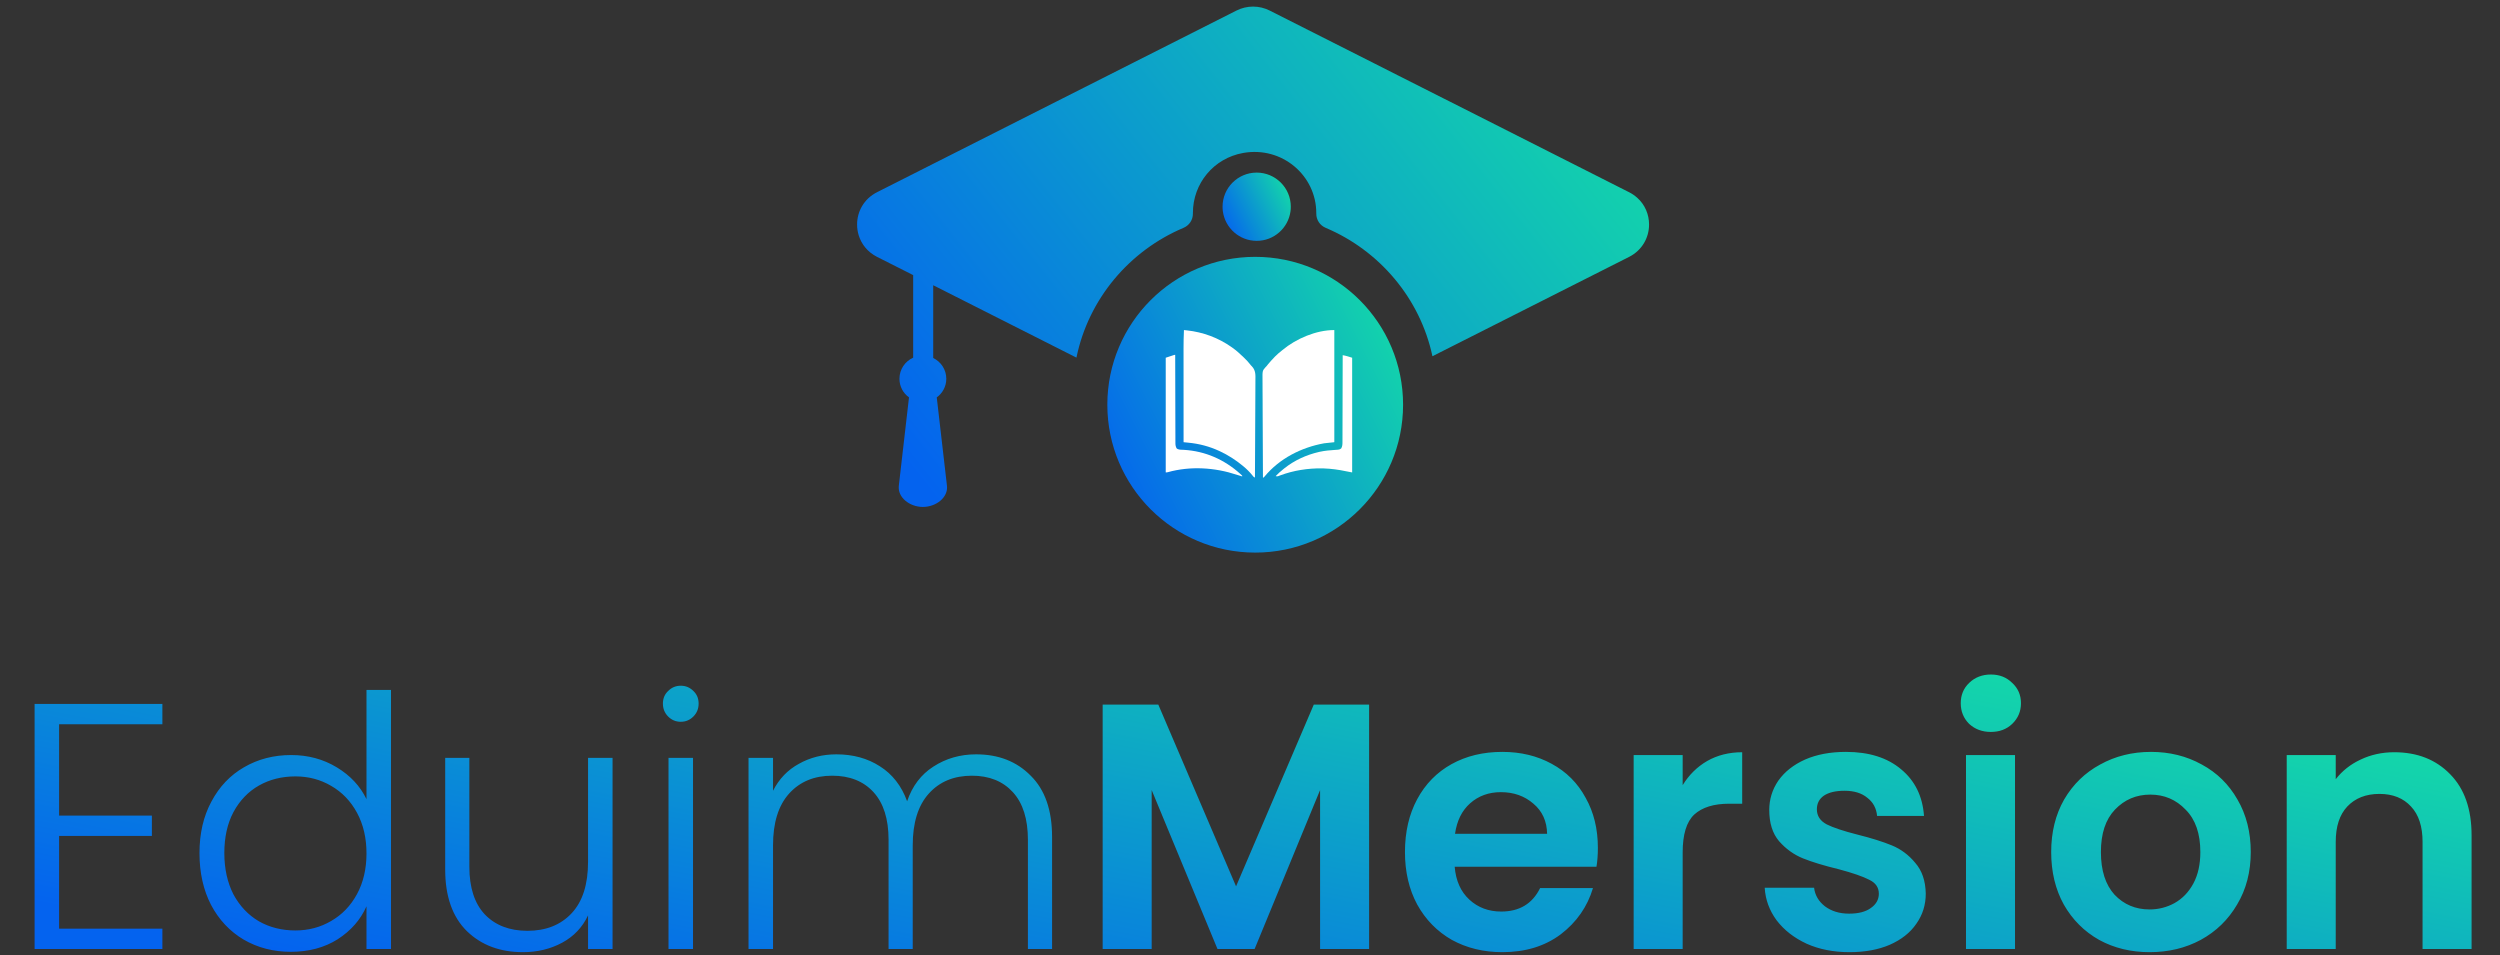 <svg width="356" height="136" viewBox="0 0 356 136" fill="none" xmlns="http://www.w3.org/2000/svg">
<rect x="0" y="0" width="356" height="136" fill="#333333" stroke="none"/>
<path d="M168.539 32.442C169.359 32.093 169.879 31.302 169.868 30.412V30.339C169.868 26.119 172.821 22.539 177.014 21.784C182.578 20.785 187.439 25.005 187.439 30.339V30.407C187.428 31.297 187.948 32.093 188.773 32.442C196.434 35.678 202.224 42.48 203.979 50.728C213.311 46.013 222.642 41.298 231.979 36.584C233.881 35.621 234.827 33.795 234.827 31.973C234.827 30.558 234.26 29.142 233.109 28.133H233.104C232.773 27.836 232.4 27.581 231.974 27.368L206.391 14.431L205.634 14.052L199.124 10.763L195.683 9.019L180.808 1.505C180.067 1.131 179.252 0.938 178.438 0.938C177.624 0.938 176.809 1.131 176.068 1.505L150.49 14.431L124.902 27.363C123 28.325 122.049 30.147 122.049 31.973C122.049 32.494 122.128 33.014 122.28 33.514C122.669 34.768 123.541 35.897 124.902 36.584L127.955 38.124L130.035 39.175V50.931C128.885 51.446 128.081 52.596 128.081 53.938C128.081 55.026 128.611 55.999 129.442 56.587L127.991 69.175C127.802 70.825 129.531 72.188 131.417 72.188C133.304 72.188 135.037 70.83 134.848 69.175L133.393 56.587C134.218 55.994 134.754 55.026 134.754 53.938C134.754 52.637 133.997 51.513 132.888 50.977V40.617C138.758 43.583 144.632 46.549 150.496 49.515L153.286 50.925C154.993 42.589 160.799 35.71 168.539 32.442Z" fill="url(#paint0_linear_585_13698)"/>
<path d="M178.951 34.297C181.414 34.297 183.446 32.469 183.767 30.093C183.798 29.876 183.811 29.659 183.811 29.438C183.811 26.754 181.635 24.578 178.951 24.578C176.267 24.578 174.092 26.754 174.092 29.438C174.092 29.659 174.105 29.881 174.135 30.089C174.452 32.465 176.489 34.297 178.951 34.297Z" fill="url(#paint1_linear_585_13698)"/>
<path d="M178.741 36.575C190.371 36.575 199.799 46.002 199.799 57.632C199.799 69.262 190.371 78.69 178.741 78.69C167.111 78.69 157.684 69.262 157.684 57.632C157.684 46.002 167.111 36.575 178.741 36.575Z" fill="url(#paint2_linear_585_13698)"/>
<path d="M190.007 47C190.007 52.27 190.007 57.54 190.007 62.97C189.289 63.047 189.289 63.047 188.555 63.126C185.319 63.71 182.208 65.285 180.083 67.847C180.016 67.923 180.016 67.923 179.948 68C179.914 68 179.88 68 179.844 68C179.832 66.084 179.823 64.167 179.818 62.251C179.817 62.024 179.817 61.798 179.816 61.571C179.816 61.503 179.816 61.503 179.815 61.434C179.813 60.705 179.809 59.976 179.804 59.247C179.799 58.498 179.797 57.75 179.796 57.001C179.795 56.539 179.793 56.078 179.788 55.616C179.786 55.299 179.785 54.982 179.785 54.665C179.786 54.483 179.785 54.3 179.782 54.117C179.765 52.792 179.765 52.792 180.229 52.269C180.273 52.224 180.317 52.179 180.363 52.133C180.439 52.038 180.515 51.942 180.59 51.845C180.865 51.515 181.156 51.2 181.452 50.889C181.492 50.846 181.533 50.803 181.575 50.759C181.86 50.466 182.169 50.21 182.489 49.956C182.528 49.923 182.567 49.89 182.607 49.856C184.576 48.218 187.421 47 190.007 47Z" fill="white"/>
<path d="M168.593 47C168.685 47.01 168.776 47.02 168.868 47.029C168.919 47.035 168.97 47.04 169.022 47.046C171.318 47.295 173.499 48.102 175.386 49.437C175.419 49.46 175.452 49.484 175.487 49.508C176.05 49.907 176.552 50.355 177.045 50.837C177.103 50.893 177.161 50.949 177.219 51.005C177.5 51.278 177.77 51.558 178.008 51.871C178.132 52.032 178.132 52.032 178.279 52.176C178.829 52.764 178.783 53.415 178.771 54.182C178.768 54.368 178.769 54.554 178.769 54.74C178.77 55.061 178.768 55.382 178.765 55.703C178.76 56.168 178.759 56.632 178.758 57.096C178.757 57.85 178.753 58.603 178.747 59.357C178.742 60.089 178.738 60.82 178.736 61.552C178.736 61.597 178.735 61.642 178.735 61.689C178.734 61.915 178.734 62.142 178.733 62.369C178.727 64.246 178.717 66.123 178.704 68C178.511 67.935 178.468 67.859 178.345 67.699C177.961 67.218 177.52 66.784 177.045 66.393C177.018 66.37 176.991 66.348 176.964 66.325C175.96 65.502 174.905 64.816 173.727 64.267C173.687 64.248 173.647 64.23 173.606 64.21C172.224 63.571 170.767 63.188 169.254 63.041C169.184 63.034 169.115 63.027 169.045 63.02C168.877 63.003 168.709 62.987 168.541 62.97C168.54 61.138 168.539 59.306 168.539 57.473C168.539 57.256 168.539 57.039 168.539 56.822C168.539 56.779 168.539 56.736 168.539 56.691C168.538 55.995 168.538 55.298 168.537 54.601C168.537 53.885 168.537 53.168 168.537 52.452C168.536 52.011 168.536 51.57 168.536 51.129C168.536 50.825 168.535 50.521 168.536 50.218C168.536 50.043 168.535 49.869 168.535 49.694C168.534 48.795 168.553 47.898 168.593 47Z" fill="white"/>
<path d="M191.199 50.578C191.667 50.653 192.087 50.797 192.547 50.941C192.547 56.331 192.547 61.721 192.547 67.274C191.912 67.159 191.912 67.159 191.683 67.109C190.633 66.887 189.576 66.738 188.503 66.704C188.438 66.701 188.373 66.699 188.306 66.697C186.266 66.665 184.198 66.985 182.287 67.701C182.208 67.73 182.208 67.73 182.128 67.76C182.082 67.778 182.036 67.795 181.989 67.813C181.856 67.847 181.786 67.838 181.658 67.793C182.002 67.435 182.357 67.114 182.747 66.807C182.798 66.766 182.848 66.725 182.9 66.683C184.316 65.555 186.019 64.777 187.777 64.37C187.842 64.355 187.842 64.355 187.908 64.34C188.639 64.176 189.377 64.115 190.122 64.066C190.161 64.063 190.199 64.06 190.238 64.057C190.344 64.05 190.449 64.043 190.554 64.036C190.745 64.005 190.844 63.977 190.992 63.852C191.155 63.55 191.17 63.294 191.168 62.955C191.168 62.902 191.168 62.849 191.169 62.794C191.17 62.617 191.17 62.44 191.17 62.262C191.17 62.135 191.171 62.008 191.171 61.881C191.172 61.607 191.173 61.333 191.173 61.059C191.173 60.663 191.175 60.268 191.176 59.872C191.178 59.23 191.18 58.587 191.181 57.945C191.182 57.321 191.183 56.698 191.185 56.074C191.185 56.035 191.186 55.997 191.186 55.957C191.186 55.764 191.187 55.571 191.187 55.378C191.192 53.778 191.196 52.178 191.199 50.578Z" fill="white"/>
<path d="M167.348 50.526C167.348 50.592 167.348 50.659 167.349 50.727C167.351 52.305 167.355 53.883 167.36 55.462C167.361 55.656 167.361 55.85 167.362 56.044C167.362 56.083 167.362 56.122 167.362 56.161C167.364 56.788 167.365 57.414 167.366 58.04C167.367 58.682 167.369 59.325 167.371 59.967C167.373 60.364 167.374 60.76 167.374 61.157C167.374 61.461 167.375 61.764 167.377 62.069C167.377 62.193 167.378 62.318 167.377 62.443C167.377 62.613 167.378 62.783 167.379 62.953C167.379 63.002 167.379 63.052 167.379 63.103C167.382 63.392 167.416 63.597 167.556 63.852C167.836 64.076 168.217 64.041 168.56 64.056C171.614 64.231 174.349 65.437 176.613 67.478C176.641 67.503 176.668 67.527 176.697 67.552C176.763 67.613 176.826 67.677 176.889 67.741C176.889 67.775 176.889 67.809 176.889 67.844C176.63 67.768 176.372 67.69 176.116 67.605C172.97 66.563 169.511 66.349 166.298 67.238C166.156 67.274 166.156 67.274 166 67.274C166 61.884 166 56.494 166 50.941C167.244 50.526 167.244 50.526 167.348 50.526Z" fill="white"/>
<path d="M8.416 103.131V116.143H21.628V119.035H8.416V132.247H23.124V135.139H4.926V100.239H23.124V103.131H8.416ZM28.406 121.478C28.406 118.686 28.971 116.243 30.101 114.149C31.231 112.022 32.776 110.393 34.737 109.263C36.732 108.1 38.975 107.518 41.468 107.518C43.861 107.518 46.022 108.1 47.95 109.263C49.878 110.426 51.29 111.939 52.188 113.8V98.245H55.678V135.139H52.188V129.057C51.357 130.951 49.994 132.513 48.099 133.743C46.205 134.94 43.978 135.538 41.418 135.538C38.925 135.538 36.682 134.956 34.688 133.793C32.727 132.63 31.181 130.984 30.051 128.857C28.954 126.73 28.406 124.27 28.406 121.478ZM52.188 121.528C52.188 119.334 51.739 117.406 50.842 115.745C49.944 114.083 48.714 112.803 47.152 111.905C45.623 111.008 43.928 110.559 42.066 110.559C40.139 110.559 38.41 110.991 36.881 111.856C35.352 112.72 34.139 113.983 33.242 115.645C32.377 117.274 31.945 119.218 31.945 121.478C31.945 123.705 32.377 125.666 33.242 127.361C34.139 129.023 35.352 130.303 36.881 131.2C38.41 132.065 40.139 132.497 42.066 132.497C43.928 132.497 45.623 132.048 47.152 131.151C48.714 130.253 49.944 128.973 50.842 127.312C51.739 125.65 52.188 123.722 52.188 121.528ZM87.228 107.917V135.139H83.738V130.353C82.94 132.048 81.71 133.344 80.048 134.242C78.386 135.139 76.525 135.588 74.464 135.588C71.207 135.588 68.548 134.591 66.487 132.596C64.426 130.569 63.396 127.644 63.396 123.821V107.917H66.836V123.423C66.836 126.381 67.567 128.641 69.03 130.203C70.525 131.765 72.553 132.547 75.112 132.547C77.738 132.547 79.832 131.716 81.394 130.054C82.957 128.392 83.738 125.949 83.738 122.725V107.917H87.228ZM96.941 102.782C96.243 102.782 95.644 102.532 95.146 102.034C94.647 101.535 94.398 100.92 94.398 100.189C94.398 99.458 94.647 98.859 95.146 98.394C95.644 97.895 96.243 97.646 96.941 97.646C97.639 97.646 98.237 97.895 98.736 98.394C99.234 98.859 99.484 99.458 99.484 100.189C99.484 100.92 99.234 101.535 98.736 102.034C98.237 102.532 97.639 102.782 96.941 102.782ZM98.686 107.917V135.139H95.196V107.917H98.686ZM138.996 107.418C142.187 107.418 144.78 108.432 146.774 110.46C148.802 112.454 149.816 115.362 149.816 119.185V135.139H146.375V119.584C146.375 116.625 145.661 114.365 144.231 112.803C142.802 111.241 140.858 110.46 138.398 110.46C135.839 110.46 133.795 111.307 132.266 113.002C130.737 114.698 129.972 117.157 129.972 120.381V135.139H126.532V119.584C126.532 116.625 125.817 114.365 124.388 112.803C122.959 111.241 120.998 110.46 118.505 110.46C115.946 110.46 113.901 111.307 112.372 113.002C110.843 114.698 110.079 117.157 110.079 120.381V135.139H106.589V107.917H110.079V112.604C110.943 110.908 112.173 109.629 113.768 108.764C115.364 107.867 117.142 107.418 119.103 107.418C121.463 107.418 123.524 107.983 125.286 109.113C127.08 110.244 128.377 111.905 129.174 114.099C129.906 111.939 131.152 110.293 132.914 109.163C134.709 108 136.736 107.418 138.996 107.418ZM194.96 100.339V135.139H187.98V112.504L178.656 135.139H173.371L163.998 112.504V135.139H157.018V100.339H164.945L176.014 126.215L187.082 100.339H194.96ZM227.537 120.73C227.537 121.727 227.471 122.625 227.338 123.423H207.146C207.312 125.417 208.01 126.979 209.24 128.109C210.469 129.239 211.982 129.804 213.777 129.804C216.369 129.804 218.214 128.691 219.311 126.464H226.839C226.042 129.123 224.513 131.317 222.252 133.045C219.992 134.74 217.217 135.588 213.926 135.588C211.267 135.588 208.874 135.006 206.747 133.843C204.653 132.646 203.007 130.968 201.811 128.807C200.647 126.647 200.066 124.154 200.066 121.329C200.066 118.47 200.647 115.961 201.811 113.8C202.974 111.64 204.603 109.978 206.697 108.814C208.791 107.651 211.201 107.069 213.926 107.069C216.552 107.069 218.895 107.634 220.956 108.764C223.05 109.895 224.662 111.507 225.792 113.601C226.956 115.661 227.537 118.038 227.537 120.73ZM220.308 118.736C220.275 116.941 219.627 115.512 218.364 114.448C217.1 113.351 215.555 112.803 213.727 112.803C211.998 112.803 210.536 113.335 209.339 114.398C208.176 115.429 207.461 116.875 207.195 118.736H220.308ZM239.612 111.806C240.51 110.343 241.673 109.197 243.102 108.366C244.565 107.535 246.227 107.119 248.088 107.119V114.448H246.243C244.05 114.448 242.388 114.963 241.258 115.994C240.161 117.024 239.612 118.819 239.612 121.378V135.139H232.632V107.518H239.612V111.806ZM263.359 135.588C261.099 135.588 259.072 135.189 257.277 134.391C255.482 133.56 254.053 132.447 252.989 131.051C251.959 129.655 251.393 128.109 251.294 126.414H258.324C258.457 127.478 258.972 128.359 259.869 129.057C260.8 129.755 261.947 130.104 263.309 130.104C264.639 130.104 265.669 129.838 266.401 129.306C267.165 128.774 267.547 128.093 267.547 127.262C267.547 126.364 267.082 125.699 266.151 125.267C265.254 124.802 263.808 124.303 261.814 123.772C259.753 123.273 258.058 122.758 256.728 122.226C255.432 121.694 254.302 120.88 253.338 119.783C252.407 118.686 251.942 117.207 251.942 115.346C251.942 113.817 252.374 112.421 253.238 111.158C254.136 109.895 255.399 108.897 257.027 108.166C258.689 107.435 260.634 107.069 262.861 107.069C266.151 107.069 268.777 107.9 270.738 109.562C272.699 111.191 273.78 113.401 273.979 116.193H267.298C267.198 115.096 266.733 114.232 265.902 113.601C265.104 112.936 264.024 112.604 262.661 112.604C261.398 112.604 260.418 112.836 259.72 113.302C259.055 113.767 258.723 114.415 258.723 115.246C258.723 116.177 259.188 116.891 260.119 117.39C261.049 117.855 262.495 118.337 264.456 118.836C266.45 119.334 268.096 119.849 269.392 120.381C270.688 120.913 271.802 121.744 272.733 122.874C273.696 123.971 274.195 125.434 274.228 127.262C274.228 128.857 273.78 130.286 272.882 131.549C272.018 132.812 270.755 133.81 269.093 134.541C267.464 135.239 265.553 135.588 263.359 135.588ZM283.498 104.227C282.268 104.227 281.238 103.845 280.407 103.081C279.609 102.283 279.21 101.302 279.21 100.139C279.21 98.976 279.609 98.012 280.407 97.247C281.238 96.45 282.268 96.051 283.498 96.051C284.728 96.051 285.741 96.45 286.539 97.247C287.37 98.012 287.786 98.976 287.786 100.139C287.786 101.302 287.37 102.283 286.539 103.081C285.741 103.845 284.728 104.227 283.498 104.227ZM286.938 107.518V135.139H279.958V107.518H286.938ZM306.099 135.588C303.44 135.588 301.047 135.006 298.92 133.843C296.793 132.646 295.114 130.968 293.884 128.807C292.688 126.647 292.089 124.154 292.089 121.329C292.089 118.503 292.704 116.01 293.934 113.85C295.197 111.689 296.909 110.028 299.069 108.864C301.23 107.668 303.64 107.069 306.299 107.069C308.958 107.069 311.368 107.668 313.528 108.864C315.689 110.028 317.384 111.689 318.614 113.85C319.877 116.01 320.508 118.503 320.508 121.329C320.508 124.154 319.86 126.647 318.564 128.807C317.301 130.968 315.572 132.646 313.379 133.843C311.218 135.006 308.792 135.588 306.099 135.588ZM306.099 129.505C307.362 129.505 308.542 129.206 309.639 128.608C310.769 127.976 311.667 127.046 312.332 125.816C312.996 124.586 313.329 123.09 313.329 121.329C313.329 118.703 312.631 116.692 311.235 115.296C309.872 113.867 308.193 113.152 306.199 113.152C304.205 113.152 302.526 113.867 301.163 115.296C299.834 116.692 299.169 118.703 299.169 121.329C299.169 123.954 299.817 125.982 301.114 127.411C302.443 128.807 304.105 129.505 306.099 129.505ZM340.935 107.119C344.225 107.119 346.884 108.166 348.912 110.26C350.939 112.321 351.953 115.213 351.953 118.935V135.139H344.973V119.883C344.973 117.689 344.425 116.01 343.328 114.847C342.231 113.651 340.735 113.052 338.841 113.052C336.913 113.052 335.384 113.651 334.254 114.847C333.157 116.01 332.608 117.689 332.608 119.883V135.139H325.628V107.518H332.608V110.958C333.539 109.762 334.719 108.831 336.148 108.166C337.611 107.468 339.206 107.119 340.935 107.119Z" fill="url(#paint3_linear_585_13698)"/>
<defs>
<linearGradient id="paint0_linear_585_13698" x1="131.24" y1="68.704" x2="232.992" y2="-12.02" gradientUnits="userSpaceOnUse">
<stop stop-color="#0463EF"/>
<stop offset="1" stop-color="#16EA9E"/>
</linearGradient>
<linearGradient id="paint1_linear_585_13698" x1="174.884" y1="33.822" x2="186.303" y2="28.099" gradientUnits="userSpaceOnUse">
<stop stop-color="#0463EF"/>
<stop offset="1" stop-color="#16EA9E"/>
</linearGradient>
<linearGradient id="paint2_linear_585_13698" x1="161.116" y1="76.631" x2="210.598" y2="51.83" gradientUnits="userSpaceOnUse">
<stop stop-color="#0463EF"/>
<stop offset="1" stop-color="#16EA9E"/>
</linearGradient>
<linearGradient id="paint3_linear_585_13698" x1="29.869" y1="133.428" x2="49.31" y2="34.595" gradientUnits="userSpaceOnUse">
<stop stop-color="#0463EF"/>
<stop offset="1" stop-color="#16EA9E"/>
</linearGradient>
</defs>
</svg>
